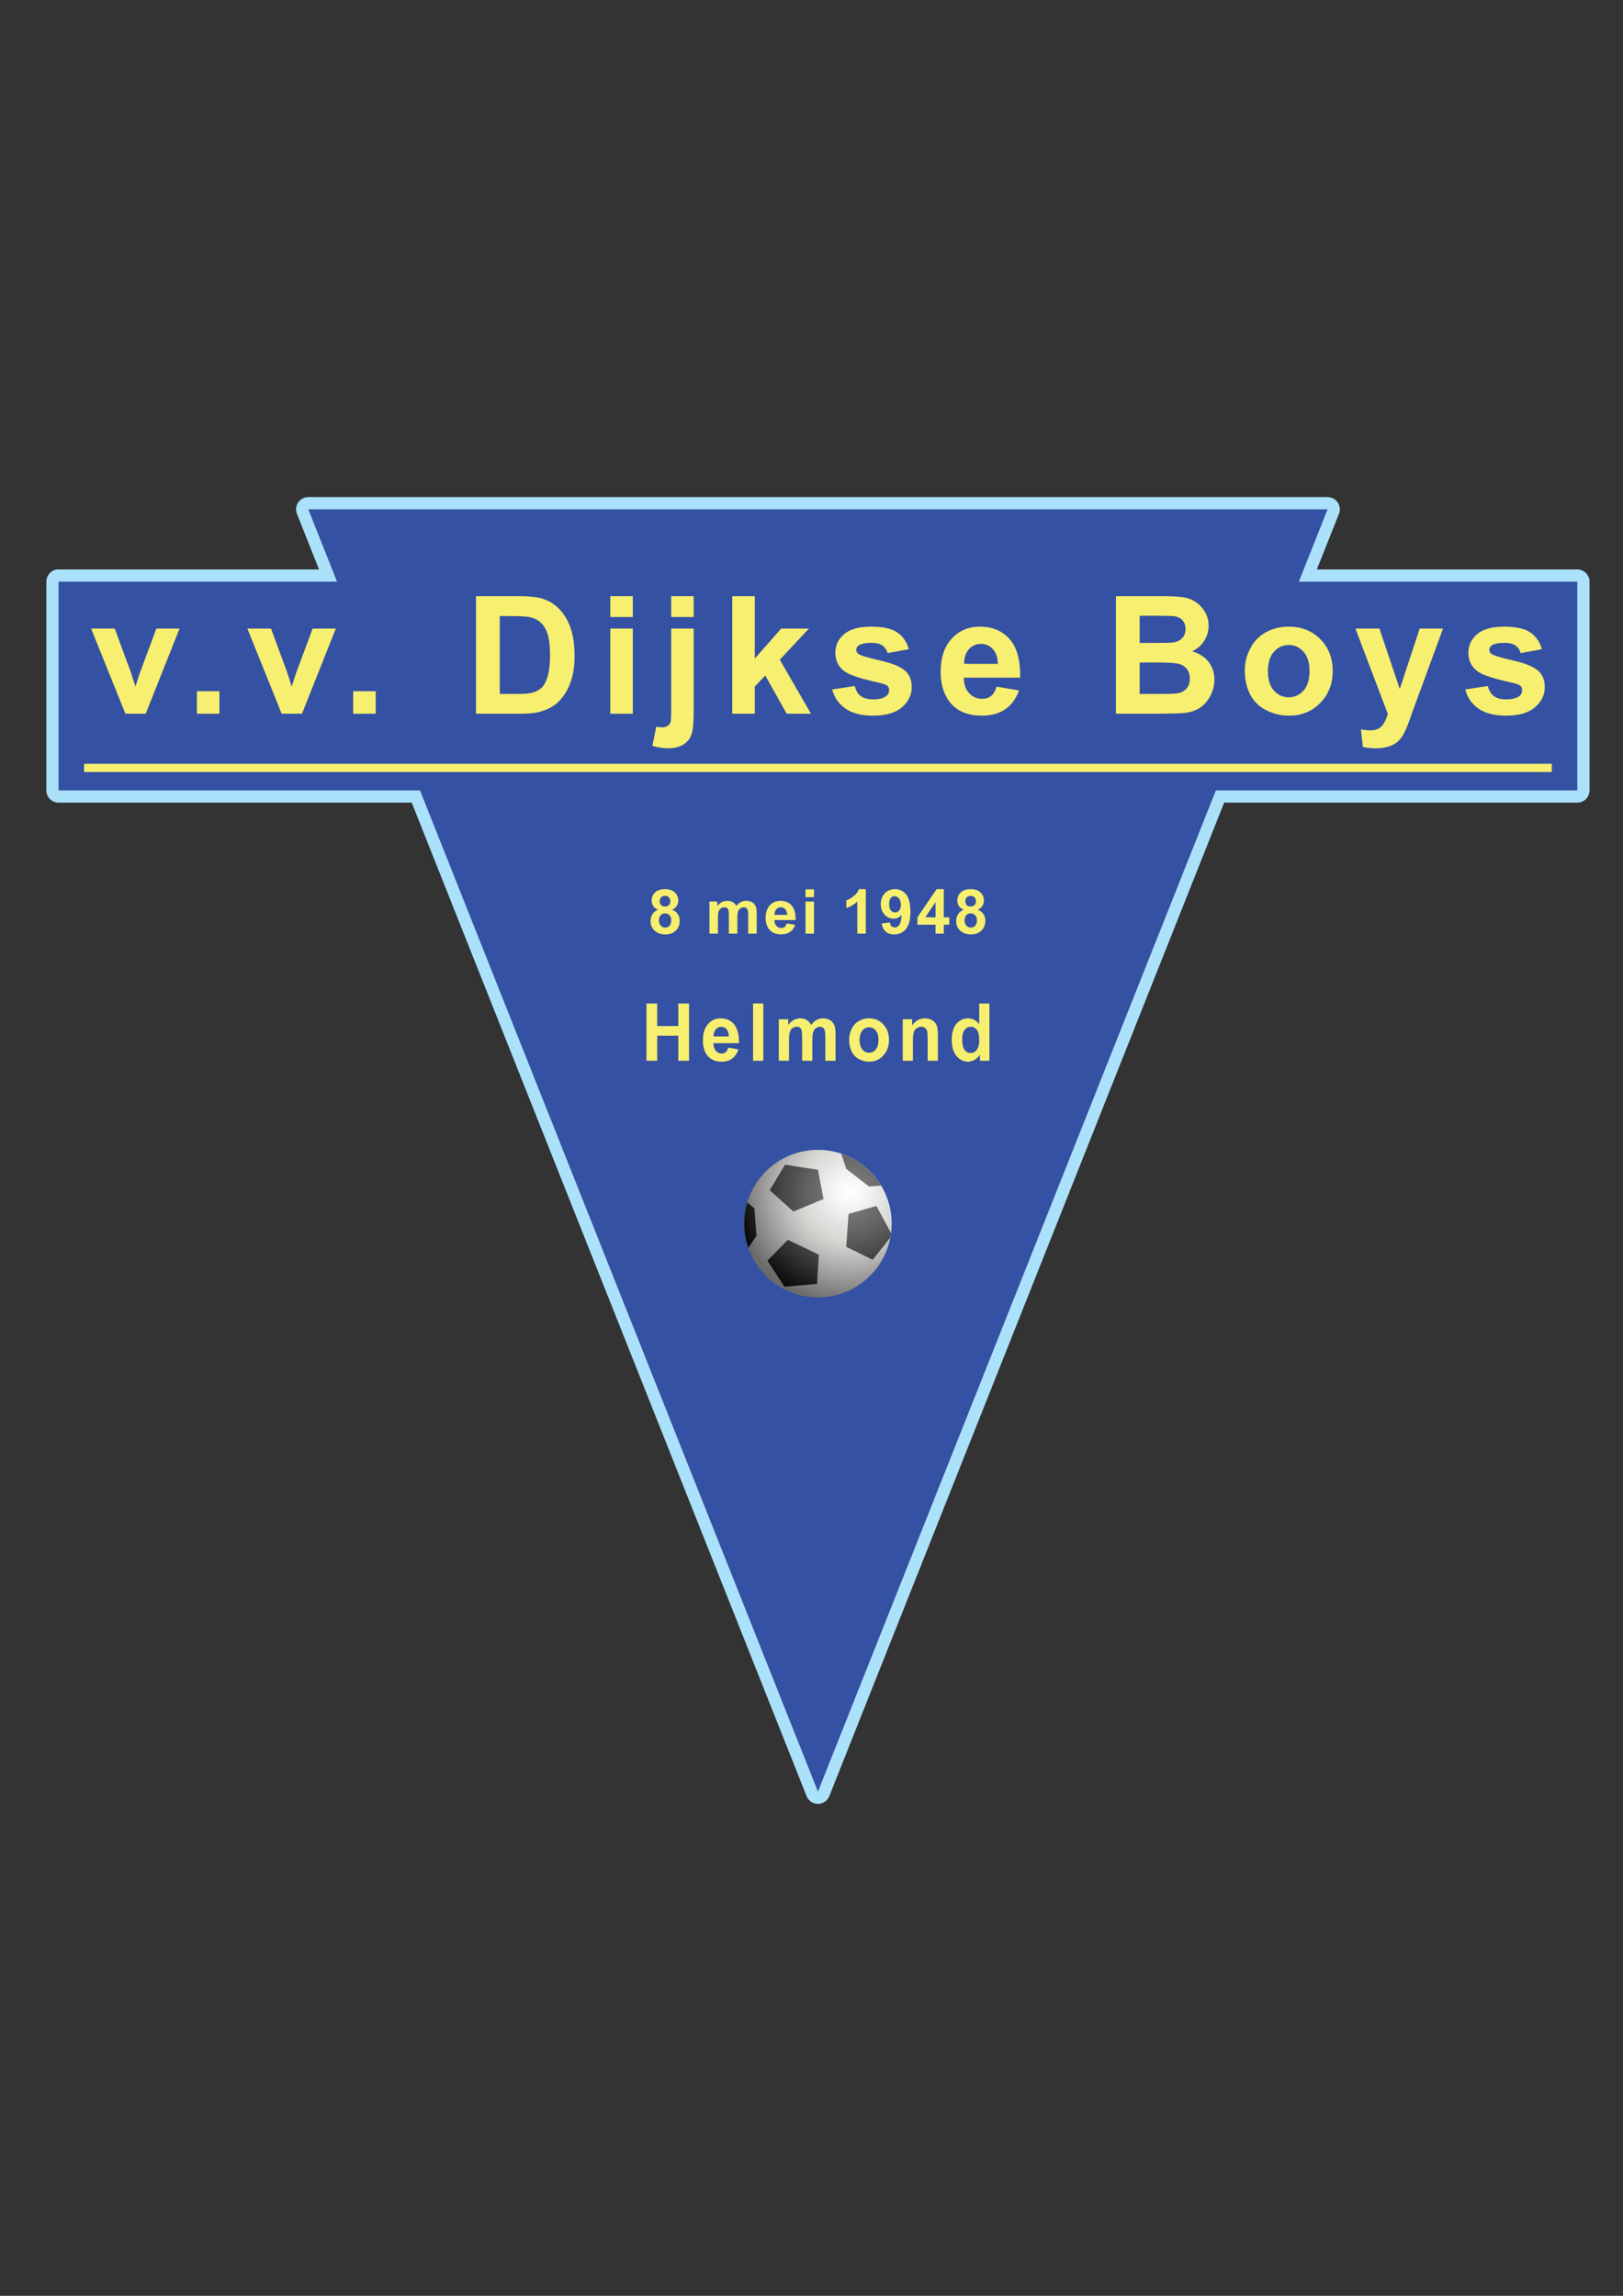 <?xml version="1.0" encoding="iso-8859-1"?>
<!-- Generator: Adobe Illustrator 24.0.1, SVG Export Plug-In . SVG Version: 6.00 Build 0)  -->
<svg version="1.1" id="Calque_1" xmlns="http://www.w3.org/2000/svg" xmlns:xlink="http://www.w3.org/1999/xlink" x="0px" y="0px"
	 viewBox="0 0 595.276 841.89" style="enable-background:new 0 0 595.276 841.89;" xml:space="preserve">
<rect x="0" y="0" width="595.276" height="841.89" fill="#333333" stroke="none"/>
<path style="fill:#ABE1FA;" d="M578.519,208.817h-95.534l8.107-20.395c0.549-1.38,0.378-2.942-0.456-4.171
	c-0.834-1.229-2.223-1.965-3.708-1.965H113.073c-1.485,0-2.874,0.736-3.708,1.965c-0.834,1.229-1.005,2.79-0.456,4.171l8.106,20.395
	H21.481c-2.475,0-4.481,2.006-4.481,4.48v76.557c0,2.474,2.006,4.481,4.481,4.481H151.01l144.827,364.331
	c0.678,1.706,2.329,2.826,4.164,2.826c1.836,0,3.485-1.12,4.164-2.826l144.826-364.331h129.528c2.475,0,4.481-2.007,4.481-4.481
	v-76.557C583,210.823,580.994,208.817,578.519,208.817z"/>
<polygon style="fill:#3551A3;" points="578.519,213.298 476.382,213.298 486.929,186.768 113.073,186.768 123.619,213.298 
	21.481,213.298 21.481,289.855 154.051,289.855 300.001,657.012 445.95,289.855 578.519,289.855 "/>
<path style="fill:#F7EF6F;" d="M45.998,261.736l-12.586-31.23h8.675l5.881,15.939l1.706,5.323c0.451-1.353,0.735-2.245,0.853-2.676
	c0.275-0.882,0.568-1.764,0.882-2.646l5.94-15.939h8.499l-12.41,31.23H45.998z"/>
<path style="fill:#F7EF6F;" d="M72.216,261.736v-8.263h8.264v8.263H72.216z"/>
<path style="fill:#F7EF6F;" d="M103.317,261.736l-12.586-31.23h8.676l5.881,15.939l1.706,5.323c0.45-1.353,0.734-2.245,0.852-2.676
	c0.274-0.882,0.569-1.764,0.882-2.646l5.94-15.939h8.499l-12.41,31.23H103.317z"/>
<path style="fill:#F7EF6F;" d="M129.537,261.736v-8.263h8.264v8.263H129.537z"/>
<path style="fill:#F7EF6F;" d="M174.594,218.626h15.909c3.588,0,6.323,0.275,8.205,0.823c2.529,0.746,4.695,2.069,6.499,3.97
	c1.804,1.902,3.176,4.23,4.118,6.985c0.94,2.754,1.411,6.15,1.411,10.188c0,3.549-0.441,6.607-1.323,9.175
	c-1.079,3.137-2.617,5.675-4.617,7.617c-1.509,1.47-3.549,2.617-6.116,3.441c-1.921,0.608-4.49,0.912-7.705,0.912h-16.38V218.626z
	 M183.299,225.919v28.553h6.499c2.431,0,4.186-0.137,5.264-0.412c1.412-0.352,2.583-0.95,3.515-1.794
	c0.93-0.842,1.69-2.23,2.279-4.161c0.588-1.931,0.882-4.562,0.882-7.896c0-3.333-0.294-5.892-0.882-7.675
	c-0.588-1.784-1.412-3.177-2.471-4.176c-1.059-1-2.402-1.676-4.029-2.029c-1.215-0.274-3.597-0.411-7.145-0.411H183.299z"/>
<path style="fill:#F7EF6F;" d="M223.839,226.271v-7.646h8.263v7.646H223.839z M223.839,261.736v-31.23h8.263v31.23H223.839z"/>
<path style="fill:#F7EF6F;" d="M254.44,230.506v30.26c0,3.98-0.259,6.788-0.778,8.425c-0.52,1.637-1.52,2.915-3,3.838
	c-1.48,0.92-3.367,1.382-5.661,1.382c-0.824,0-1.711-0.074-2.662-0.221c-0.951-0.147-1.975-0.368-3.073-0.662l1.44-7.057
	c0.393,0.078,0.76,0.142,1.103,0.19c0.343,0.048,0.662,0.074,0.956,0.074c0.843,0,1.534-0.181,2.074-0.544
	c0.539-0.363,0.897-0.799,1.073-1.308c0.176-0.511,0.264-2.04,0.264-4.588v-29.789H254.44z M246.177,226.271v-7.646h8.263v7.646
	H246.177z"/>
<path style="fill:#F7EF6F;" d="M268.574,261.736v-43.11h8.263v22.878l9.675-10.998h10.175l-10.675,11.41l11.439,19.82h-8.91
	l-7.852-14.027l-3.852,4.028v9.999H268.574z"/>
<path style="fill:#F7EF6F;" d="M305.232,252.825l8.292-1.264c0.354,1.608,1.067,2.829,2.148,3.662
	c1.078,0.833,2.588,1.249,4.527,1.249c2.137,0,3.745-0.392,4.822-1.176c0.726-0.548,1.089-1.283,1.089-2.205
	c0-0.628-0.196-1.146-0.587-1.558c-0.413-0.393-1.334-0.755-2.766-1.088c-6.666-1.471-10.891-2.814-12.674-4.029
	c-2.47-1.686-3.705-4.029-3.705-7.028c0-2.706,1.068-4.979,3.204-6.823c2.138-1.841,5.45-2.764,9.939-2.764
	c4.275,0,7.45,0.696,9.529,2.088c2.077,1.392,3.509,3.45,4.294,6.175l-7.794,1.441c-0.332-1.215-0.966-2.146-1.896-2.794
	c-0.932-0.646-2.261-0.97-3.985-0.97c-2.176,0-3.735,0.304-4.676,0.912c-0.627,0.431-0.939,0.99-0.939,1.676
	c0,0.588,0.273,1.089,0.822,1.501c0.746,0.548,3.318,1.323,7.719,2.322c4.402,1,7.475,2.226,9.22,3.676
	c1.726,1.471,2.587,3.52,2.587,6.146c0,2.862-1.195,5.323-3.588,7.381c-2.391,2.059-5.929,3.088-10.615,3.088
	c-4.254,0-7.621-0.862-10.1-2.588C307.618,258.129,305.997,255.786,305.232,252.825z"/>
<path style="fill:#F7EF6F;" d="M365.504,251.796l8.234,1.383c-1.06,3.018-2.729,5.317-5.014,6.896
	c-2.284,1.578-5.142,2.367-8.572,2.367c-5.432,0-9.449-1.774-12.058-5.323c-2.059-2.843-3.087-6.43-3.087-10.763
	c0-5.175,1.354-9.229,4.059-12.159c2.704-2.93,6.126-4.396,10.263-4.396c4.645,0,8.31,1.534,10.997,4.602
	c2.686,3.068,3.971,7.769,3.852,14.101h-20.702c0.06,2.452,0.725,4.357,1.998,5.72c1.275,1.363,2.863,2.044,4.766,2.044
	c1.295,0,2.382-0.354,3.265-1.058C364.387,254.502,365.054,253.365,365.504,251.796z M365.975,243.445
	c-0.058-2.391-0.676-4.21-1.852-5.455c-1.177-1.246-2.607-1.868-4.295-1.868c-1.803,0-3.293,0.657-4.471,1.97
	c-1.174,1.314-1.754,3.099-1.734,5.353H365.975z"/>
<path style="fill:#F7EF6F;" d="M409.298,218.626h17.232c3.41,0,5.954,0.142,7.63,0.426c1.676,0.284,3.176,0.877,4.499,1.779
	c1.324,0.9,2.428,2.102,3.31,3.602c0.881,1.5,1.323,3.181,1.323,5.043c0,2.02-0.545,3.873-1.633,5.558
	c-1.087,1.687-2.563,2.95-4.425,3.794c2.626,0.764,4.645,2.069,6.058,3.91c1.411,1.843,2.117,4.01,2.117,6.499
	c0,1.961-0.456,3.867-1.367,5.719c-0.914,1.854-2.158,3.334-3.736,4.441c-1.578,1.107-3.522,1.789-5.836,2.043
	c-1.45,0.158-4.95,0.255-10.499,0.294h-14.673V218.626z M418.002,225.801v9.969h5.705c3.391,0,5.498-0.048,6.321-0.147
	c1.491-0.177,2.663-0.691,3.515-1.543c0.852-0.853,1.28-1.976,1.28-3.368c0-1.333-0.367-2.416-1.103-3.249
	c-0.733-0.833-1.828-1.338-3.278-1.515c-0.863-0.099-3.344-0.147-7.44-0.147H418.002z M418.002,242.945v11.527h8.057
	c3.138,0,5.128-0.088,5.969-0.265c1.295-0.235,2.35-0.809,3.162-1.72c0.813-0.911,1.22-2.132,1.22-3.661
	c0-1.294-0.313-2.392-0.94-3.293c-0.627-0.901-1.533-1.559-2.72-1.971c-1.186-0.412-3.758-0.617-7.72-0.617H418.002z"/>
<path style="fill:#F7EF6F;" d="M456.57,245.68c0-2.745,0.678-5.402,2.031-7.97c1.353-2.568,3.268-4.528,5.749-5.88
	c2.479-1.353,5.249-2.029,8.308-2.029c4.724,0,8.595,1.534,11.616,4.602c3.018,3.068,4.528,6.945,4.528,11.631
	c0,4.725-1.525,8.642-4.574,11.748c-3.048,3.107-6.886,4.661-11.512,4.661c-2.863,0-5.593-0.647-8.19-1.94
	c-2.599-1.294-4.573-3.191-5.926-5.69C457.248,252.311,456.57,249.268,456.57,245.68z M465.042,246.121
	c0,3.097,0.733,5.47,2.205,7.116c1.471,1.647,3.283,2.471,5.439,2.471c2.156,0,3.966-0.824,5.426-2.471
	c1.461-1.646,2.191-4.039,2.191-7.176c0-3.058-0.73-5.41-2.191-7.057c-1.46-1.647-3.27-2.47-5.426-2.47
	c-2.156,0-3.969,0.823-5.439,2.47C465.775,240.651,465.042,243.023,465.042,246.121z"/>
<path style="fill:#F7EF6F;" d="M497.142,230.506h8.794l7.468,22.173l7.293-22.173h8.558l-11.027,30.054l-1.971,5.44
	c-0.725,1.823-1.416,3.215-2.072,4.176c-0.658,0.961-1.412,1.74-2.266,2.338c-0.853,0.598-1.9,1.063-3.145,1.397
	c-1.246,0.333-2.653,0.5-4.222,0.5c-1.588,0-3.146-0.167-4.675-0.5l-0.735-6.47c1.294,0.254,2.46,0.382,3.499,0.382
	c1.923,0,3.343-0.563,4.265-1.691c0.921-1.127,1.627-2.564,2.117-4.309L497.142,230.506z"/>
<path style="fill:#F7EF6F;" d="M537.417,252.825l8.294-1.264c0.354,1.608,1.067,2.829,2.146,3.662
	c1.077,0.833,2.587,1.249,4.528,1.249c2.138,0,3.744-0.392,4.822-1.176c0.727-0.548,1.09-1.283,1.09-2.205
	c0-0.628-0.198-1.146-0.589-1.558c-0.413-0.393-1.334-0.755-2.765-1.088c-6.666-1.471-10.89-2.814-12.675-4.029
	c-2.47-1.686-3.705-4.029-3.705-7.028c0-2.706,1.067-4.979,3.205-6.823c2.138-1.841,5.45-2.764,9.94-2.764
	c4.273,0,7.449,0.696,9.528,2.088c2.077,1.392,3.51,3.45,4.294,6.175l-7.794,1.441c-0.333-1.215-0.965-2.146-1.897-2.794
	c-0.931-0.646-2.26-0.97-3.983-0.97c-2.176,0-3.735,0.304-4.677,0.912c-0.628,0.431-0.941,0.99-0.941,1.676
	c0,0.588,0.276,1.089,0.824,1.501c0.745,0.548,3.318,1.323,7.719,2.322c4.401,1,7.474,2.226,9.219,3.676
	c1.725,1.471,2.589,3.52,2.589,6.146c0,2.862-1.197,5.323-3.588,7.381c-2.393,2.059-5.932,3.088-10.616,3.088
	c-4.255,0-7.622-0.862-10.102-2.588C539.805,258.129,538.183,255.786,537.417,252.825z"/>
<path style="fill:#F7EF6F;" d="M241.326,333.604c-0.806-0.339-1.392-0.807-1.758-1.402c-0.366-0.596-0.549-1.248-0.549-1.957
	c0-1.213,0.423-2.214,1.27-3.005c0.846-0.792,2.05-1.187,3.609-1.187c1.546,0,2.745,0.396,3.599,1.187
	c0.854,0.791,1.281,1.792,1.281,3.005c0,0.753-0.196,1.425-0.588,2.013c-0.393,0.587-0.944,1.037-1.653,1.347
	c0.902,0.363,1.588,0.892,2.058,1.587c0.469,0.695,0.704,1.497,0.704,2.406c0,1.502-0.478,2.721-1.437,3.66
	c-0.957,0.939-2.23,1.408-3.82,1.408c-1.479,0-2.709-0.388-3.692-1.164c-1.161-0.917-1.741-2.174-1.741-3.771
	c0-0.88,0.218-1.688,0.654-2.423C239.699,334.571,240.386,334.004,241.326,333.604z M241.68,337.43c0,0.857,0.22,1.527,0.66,2.007
	c0.44,0.48,0.989,0.72,1.647,0.72c0.643,0,1.176-0.231,1.596-0.693c0.422-0.461,0.632-1.129,0.632-2.002
	c0-0.761-0.214-1.373-0.643-1.835c-0.429-0.462-0.973-0.693-1.63-0.693c-0.762,0-1.329,0.262-1.703,0.788
	C241.867,336.247,241.68,336.816,241.68,337.43z M241.969,330.465c0,0.622,0.175,1.105,0.526,1.453
	c0.351,0.349,0.818,0.522,1.402,0.522c0.592,0,1.065-0.175,1.42-0.527c0.355-0.351,0.532-0.838,0.532-1.458
	c0-0.585-0.176-1.052-0.527-1.403c-0.351-0.351-0.815-0.527-1.392-0.527c-0.599,0-1.076,0.178-1.431,0.533
	C242.146,329.413,241.969,329.882,241.969,330.465z"/>
<path style="fill:#F7EF6F;" d="M260.207,330.599h2.872v1.608c1.028-1.25,2.251-1.875,3.671-1.875c0.754,0,1.408,0.156,1.963,0.466
	c0.555,0.31,1.009,0.779,1.364,1.408c0.517-0.629,1.075-1.099,1.675-1.408c0.598-0.311,1.238-0.466,1.918-0.466
	c0.865,0,1.597,0.176,2.196,0.527c0.599,0.352,1.045,0.867,1.342,1.547c0.214,0.502,0.322,1.316,0.322,2.44v7.531h-3.117v-6.732
	c0-1.168-0.107-1.922-0.322-2.262c-0.288-0.444-0.732-0.665-1.331-0.665c-0.436,0-0.846,0.132-1.231,0.399
	c-0.384,0.266-0.662,0.656-0.832,1.17c-0.17,0.514-0.255,1.325-0.255,2.434v5.656h-3.116v-6.455c0-1.147-0.055-1.885-0.167-2.217
	c-0.11-0.333-0.282-0.581-0.516-0.743c-0.232-0.163-0.548-0.244-0.948-0.244c-0.48,0-0.913,0.129-1.297,0.388
	c-0.385,0.259-0.66,0.632-0.827,1.12c-0.166,0.488-0.249,1.298-0.249,2.429v5.723h-3.117V330.599z"/>
<path style="fill:#F7EF6F;" d="M288.545,338.627l3.105,0.522c-0.4,1.138-1.03,2.006-1.891,2.601
	c-0.861,0.595-1.939,0.893-3.233,0.893c-2.048,0-3.564-0.669-4.546-2.008c-0.777-1.072-1.165-2.424-1.165-4.059
	c0-1.952,0.51-3.479,1.531-4.586c1.02-1.105,2.31-1.657,3.87-1.657c1.752,0,3.134,0.578,4.147,1.736
	c1.014,1.156,1.497,2.928,1.453,5.316h-7.808c0.023,0.925,0.274,1.644,0.754,2.157c0.481,0.514,1.08,0.771,1.797,0.771
	c0.488,0,0.898-0.133,1.231-0.399C288.124,339.648,288.374,339.219,288.545,338.627z M288.723,335.479
	c-0.022-0.902-0.255-1.588-0.699-2.058c-0.443-0.469-0.983-0.704-1.619-0.704c-0.681,0-1.242,0.248-1.686,0.743
	c-0.443,0.496-0.661,1.168-0.654,2.019H288.723z"/>
<path style="fill:#F7EF6F;" d="M295.446,329.002v-2.884h3.116v2.884H295.446z M295.446,342.376v-11.778h3.116v11.778H295.446z"/>
<path style="fill:#F7EF6F;" d="M317.555,342.376h-3.116v-11.744c-1.138,1.064-2.482,1.852-4.025,2.362v-2.829
	c0.814-0.266,1.697-0.77,2.65-1.513c0.954-0.743,1.607-1.61,1.962-2.601h2.529V342.376z"/>
<path style="fill:#F7EF6F;" d="M323.369,338.617l3.017-0.333c0.074,0.613,0.266,1.067,0.577,1.364
	c0.31,0.295,0.721,0.443,1.23,0.443c0.643,0,1.191-0.296,1.641-0.887c0.452-0.591,0.74-1.819,0.865-3.682
	c-0.783,0.909-1.763,1.364-2.939,1.364c-1.278,0-2.382-0.493-3.31-1.481c-0.929-0.986-1.393-2.271-1.393-3.853
	c0-1.649,0.49-2.977,1.471-3.986c0.979-1.01,2.228-1.514,3.744-1.514c1.646,0,3.001,0.638,4.057,1.913
	c1.058,1.275,1.587,3.373,1.587,6.293c0,2.972-0.551,5.116-1.651,6.433c-1.104,1.315-2.537,1.973-4.303,1.973
	c-1.272,0-2.302-0.337-3.084-1.014C324.094,340.973,323.591,339.963,323.369,338.617z M330.423,331.808
	c0-1.006-0.232-1.787-0.693-2.34c-0.462-0.555-0.996-0.832-1.602-0.832c-0.576,0-1.055,0.227-1.437,0.682
	c-0.38,0.455-0.57,1.199-0.57,2.234c0,1.05,0.206,1.821,0.621,2.313c0.413,0.492,0.931,0.738,1.551,0.738
	c0.601,0,1.104-0.236,1.517-0.71C330.217,333.42,330.423,332.724,330.423,331.808z"/>
<path style="fill:#F7EF6F;" d="M343.135,342.376v-3.272h-6.653v-2.728l7.052-10.325h2.619v10.314h2.018v2.739h-2.018v3.272H343.135z
	 M343.135,336.366v-5.556l-3.735,5.556H343.135z"/>
<path style="fill:#F7EF6F;" d="M353.418,333.604c-0.804-0.339-1.391-0.807-1.758-1.402c-0.366-0.596-0.548-1.248-0.548-1.957
	c0-1.213,0.422-2.214,1.27-3.005c0.847-0.792,2.049-1.187,3.609-1.187c1.545,0,2.745,0.396,3.599,1.187
	c0.855,0.791,1.281,1.792,1.281,3.005c0,0.753-0.195,1.425-0.588,2.013c-0.392,0.587-0.941,1.037-1.651,1.347
	c0.901,0.363,1.586,0.892,2.057,1.587c0.469,0.695,0.703,1.497,0.703,2.406c0,1.502-0.48,2.721-1.437,3.66
	c-0.957,0.939-2.23,1.408-3.82,1.408c-1.478,0-2.709-0.388-3.692-1.164c-1.159-0.917-1.741-2.174-1.741-3.771
	c0-0.88,0.219-1.688,0.655-2.423C351.793,334.571,352.479,334.004,353.418,333.604z M353.773,337.43
	c0,0.857,0.219,1.527,0.659,2.007c0.44,0.48,0.99,0.72,1.647,0.72c0.644,0,1.175-0.231,1.597-0.693
	c0.422-0.461,0.632-1.129,0.632-2.002c0-0.761-0.214-1.373-0.643-1.835c-0.43-0.462-0.971-0.693-1.63-0.693
	c-0.761,0-1.329,0.262-1.701,0.788C353.96,336.247,353.773,336.816,353.773,337.43z M354.063,330.465
	c0,0.622,0.175,1.105,0.525,1.453c0.352,0.349,0.819,0.522,1.403,0.522c0.592,0,1.065-0.175,1.42-0.527
	c0.355-0.351,0.532-0.838,0.532-1.458c0-0.585-0.176-1.052-0.527-1.403c-0.351-0.351-0.814-0.527-1.393-0.527
	c-0.599,0-1.074,0.178-1.431,0.533C354.238,329.413,354.063,329.882,354.063,330.465z"/>
<path style="fill:#F7EF6F;" d="M237.104,388.991v-21.006h3.945v8.268h7.729v-8.268h3.944v21.006h-3.944v-9.185h-7.729v9.185H237.104
	z"/>
<path style="fill:#F7EF6F;" d="M267.098,384.148l3.731,0.674c-0.48,1.47-1.238,2.591-2.272,3.36c-1.036,0.77-2.33,1.153-3.885,1.153
	c-2.461,0-4.282-0.864-5.464-2.594c-0.933-1.385-1.399-3.133-1.399-5.244c0-2.522,0.613-4.497,1.839-5.926
	c1.227-1.427,2.776-2.142,4.65-2.142c2.106,0,3.768,0.747,4.984,2.243c1.217,1.495,1.799,3.785,1.746,6.872h-9.382
	c0.027,1.194,0.328,2.122,0.906,2.786c0.578,0.665,1.297,0.997,2.159,0.997c0.586,0,1.08-0.172,1.48-0.517
	C266.591,385.466,266.894,384.912,267.098,384.148z M267.31,380.078c-0.027-1.165-0.306-2.05-0.839-2.658
	c-0.532-0.606-1.182-0.909-1.946-0.909c-0.818,0-1.492,0.32-2.025,0.96c-0.533,0.64-0.795,1.51-0.786,2.607H267.31z"/>
<path style="fill:#F7EF6F;" d="M276.21,388.991v-21.006h3.745v21.006H276.21z"/>
<path style="fill:#F7EF6F;" d="M285.642,373.773h3.452v2.078c1.234-1.614,2.706-2.421,4.41-2.421c0.907,0,1.693,0.201,2.36,0.603
	c0.665,0.4,1.213,1.007,1.639,1.818c0.622-0.811,1.293-1.418,2.012-1.818c0.719-0.402,1.486-0.603,2.306-0.603
	c1.041,0,1.918,0.228,2.638,0.681c0.72,0.454,1.258,1.12,1.612,2c0.257,0.649,0.387,1.7,0.387,3.152v9.729h-3.744v-8.697
	c0-1.51-0.13-2.484-0.386-2.924c-0.348-0.573-0.88-0.859-1.6-0.859c-0.524,0-1.017,0.171-1.479,0.516
	c-0.462,0.343-0.795,0.847-0.999,1.511c-0.205,0.664-0.307,1.713-0.307,3.145v7.309h-3.746v-8.34c0-1.48-0.066-2.435-0.2-2.865
	c-0.133-0.43-0.339-0.75-0.62-0.96c-0.279-0.21-0.659-0.315-1.139-0.315c-0.578,0-1.098,0.167-1.559,0.501
	c-0.463,0.334-0.794,0.817-0.993,1.447c-0.2,0.63-0.301,1.676-0.301,3.138v7.394h-3.744V373.773z"/>
<path style="fill:#F7EF6F;" d="M311.451,381.168c0-1.338,0.308-2.632,0.919-3.884c0.613-1.251,1.482-2.207,2.607-2.866
	c1.124-0.659,2.378-0.989,3.765-0.989c2.141,0,3.895,0.747,5.264,2.243c1.367,1.495,2.053,3.384,2.053,5.668
	c0,2.302-0.69,4.21-2.073,5.724c-1.382,1.514-3.12,2.271-5.217,2.271c-1.297,0-2.533-0.315-3.711-0.945
	c-1.178-0.631-2.073-1.555-2.686-2.773C311.759,384.399,311.451,382.915,311.451,381.168z M315.29,381.383
	c0,1.509,0.333,2.664,0.999,3.467c0.666,0.802,1.488,1.203,2.466,1.203c0.976,0,1.796-0.401,2.457-1.203
	c0.663-0.803,0.993-1.967,0.993-3.496c0-1.49-0.33-2.637-0.993-3.44c-0.661-0.802-1.481-1.203-2.457-1.203
	c-0.978,0-1.8,0.401-2.466,1.203C315.623,378.717,315.29,379.873,315.29,381.383z"/>
<path style="fill:#F7EF6F;" d="M343.992,388.991h-3.746v-7.767c0-1.642-0.079-2.705-0.238-3.188
	c-0.162-0.482-0.421-0.857-0.78-1.125c-0.36-0.267-0.793-0.4-1.3-0.4c-0.647,0-1.23,0.19-1.746,0.572
	c-0.515,0.383-0.868,0.889-1.059,1.519c-0.19,0.631-0.287,1.797-0.287,3.497v6.893h-3.744v-15.218h3.479v2.236
	c1.235-1.719,2.791-2.579,4.663-2.579c0.827,0,1.582,0.161,2.268,0.481c0.683,0.32,1.201,0.728,1.552,1.225
	c0.35,0.497,0.596,1.061,0.732,1.691c0.138,0.63,0.208,1.533,0.208,2.708V388.991z"/>
<path style="fill:#F7EF6F;" d="M362.897,388.991h-3.478v-2.235c-0.578,0.869-1.26,1.517-2.046,1.942
	c-0.786,0.424-1.579,0.637-2.38,0.637c-1.624,0-3.017-0.704-4.176-2.113c-1.161-1.409-1.74-3.374-1.74-5.896
	c0-2.58,0.564-4.54,1.693-5.883c1.127-1.343,2.554-2.014,4.276-2.014c1.581,0,2.95,0.707,4.106,2.121v-7.565h3.743V388.991z
	 M352.903,381.053c0,1.624,0.208,2.8,0.626,3.525c0.604,1.052,1.448,1.576,2.532,1.576c0.86,0,1.595-0.394,2.198-1.181
	c0.604-0.789,0.906-1.967,0.906-3.532c0-1.749-0.293-3.007-0.879-3.776c-0.587-0.77-1.338-1.153-2.253-1.153
	c-0.888,0-1.632,0.379-2.231,1.139C353.203,378.409,352.903,379.543,352.903,381.053z"/>
<rect x="30.839" y="280.095" style="fill:#F7EF6F;" width="538.323" height="3.012"/>
<radialGradient id="SVGID_1_" cx="311.611" cy="437.095" r="43.893" gradientUnits="userSpaceOnUse">
	<stop  offset="0" style="stop-color:#FFFFFF"/>
	<stop  offset="0.115" style="stop-color:#F7F7F7"/>
	<stop  offset="0.296" style="stop-color:#E2E2E0"/>
	<stop  offset="0.306" style="stop-color:#E1E1DF"/>
	<stop  offset="0.401" style="stop-color:#D8D8D5"/>
	<stop  offset="0.534" style="stop-color:#C2C1BF"/>
	<stop  offset="0.69" style="stop-color:#A3A19F"/>
	<stop  offset="0.863" style="stop-color:#7E7C7A"/>
	<stop  offset="0.952" style="stop-color:#6B6A69"/>
</radialGradient>
<path style="fill:url(#SVGID_1_);" d="M300,421.656c-14.939,0-27.049,12.11-27.049,27.05c0,14.94,12.11,27.05,27.049,27.05
	c14.939,0,27.05-12.11,27.05-27.05C327.05,433.766,314.939,421.656,300,421.656z"/>
<radialGradient id="SVGID_2_" cx="311.612" cy="437.095" r="43.887" gradientUnits="userSpaceOnUse">
	<stop  offset="0" style="stop-color:#808080"/>
	<stop  offset="0.14" style="stop-color:#787878"/>
	<stop  offset="0.359" style="stop-color:#616161"/>
	<stop  offset="0.631" style="stop-color:#3D3D3D"/>
	<stop  offset="0.942" style="stop-color:#0A0A0A"/>
	<stop  offset="1" style="stop-color:#000000"/>
</radialGradient>
<path style="fill:url(#SVGID_2_);" d="M318.715,435.095l4.455-0.351c-3.297-5.46-8.47-9.655-14.622-11.703l1.831,5.589
	L318.715,435.095z"/>
<radialGradient id="SVGID_3_" cx="311.608" cy="437.096" r="43.89" gradientUnits="userSpaceOnUse">
	<stop  offset="0" style="stop-color:#808080"/>
	<stop  offset="0.14" style="stop-color:#787878"/>
	<stop  offset="0.359" style="stop-color:#616161"/>
	<stop  offset="0.631" style="stop-color:#3D3D3D"/>
	<stop  offset="0.942" style="stop-color:#0A0A0A"/>
	<stop  offset="1" style="stop-color:#000000"/>
</radialGradient>
<path style="fill:url(#SVGID_3_);" d="M276.694,443.093l-2.612-2.133c-0.732,2.455-1.131,5.053-1.131,7.746
	c0,3.107,0.53,6.09,1.495,8.868l3.013-4.36L276.694,443.093z"/>
<radialGradient id="SVGID_4_" cx="311.611" cy="437.094" r="43.893" gradientUnits="userSpaceOnUse">
	<stop  offset="0" style="stop-color:#808080"/>
	<stop  offset="0.14" style="stop-color:#787878"/>
	<stop  offset="0.359" style="stop-color:#616161"/>
	<stop  offset="0.631" style="stop-color:#3D3D3D"/>
	<stop  offset="0.942" style="stop-color:#0A0A0A"/>
	<stop  offset="1" style="stop-color:#000000"/>
</radialGradient>
<polygon style="fill:url(#SVGID_4_);" points="281.457,462.315 287.751,471.842 299.661,470.822 300.342,460.103 288.943,454.659 
	"/>
<radialGradient id="SVGID_5_" cx="311.61" cy="437.096" r="43.891" gradientUnits="userSpaceOnUse">
	<stop  offset="0" style="stop-color:#808080"/>
	<stop  offset="0.14" style="stop-color:#787878"/>
	<stop  offset="0.359" style="stop-color:#616161"/>
	<stop  offset="0.631" style="stop-color:#3D3D3D"/>
	<stop  offset="0.942" style="stop-color:#0A0A0A"/>
	<stop  offset="1" style="stop-color:#000000"/>
</radialGradient>
<path style="fill:url(#SVGID_5_);" d="M321.438,442.241l-10.209,2.892l-0.85,12.079l9.696,4.763l6.492-8.192
	c0.1-0.52,0.181-1.043,0.249-1.572L321.438,442.241z"/>
<radialGradient id="SVGID_6_" cx="311.61" cy="437.094" r="43.893" gradientUnits="userSpaceOnUse">
	<stop  offset="0" style="stop-color:#808080"/>
	<stop  offset="0.14" style="stop-color:#787878"/>
	<stop  offset="0.359" style="stop-color:#616161"/>
	<stop  offset="0.631" style="stop-color:#3D3D3D"/>
	<stop  offset="0.942" style="stop-color:#0A0A0A"/>
	<stop  offset="1" style="stop-color:#000000"/>
</radialGradient>
<polygon style="fill:url(#SVGID_6_);" points="287.922,427.099 282.308,436.456 290.984,444.281 302.042,439.688 300.001,428.971 
	"/>
</svg>
